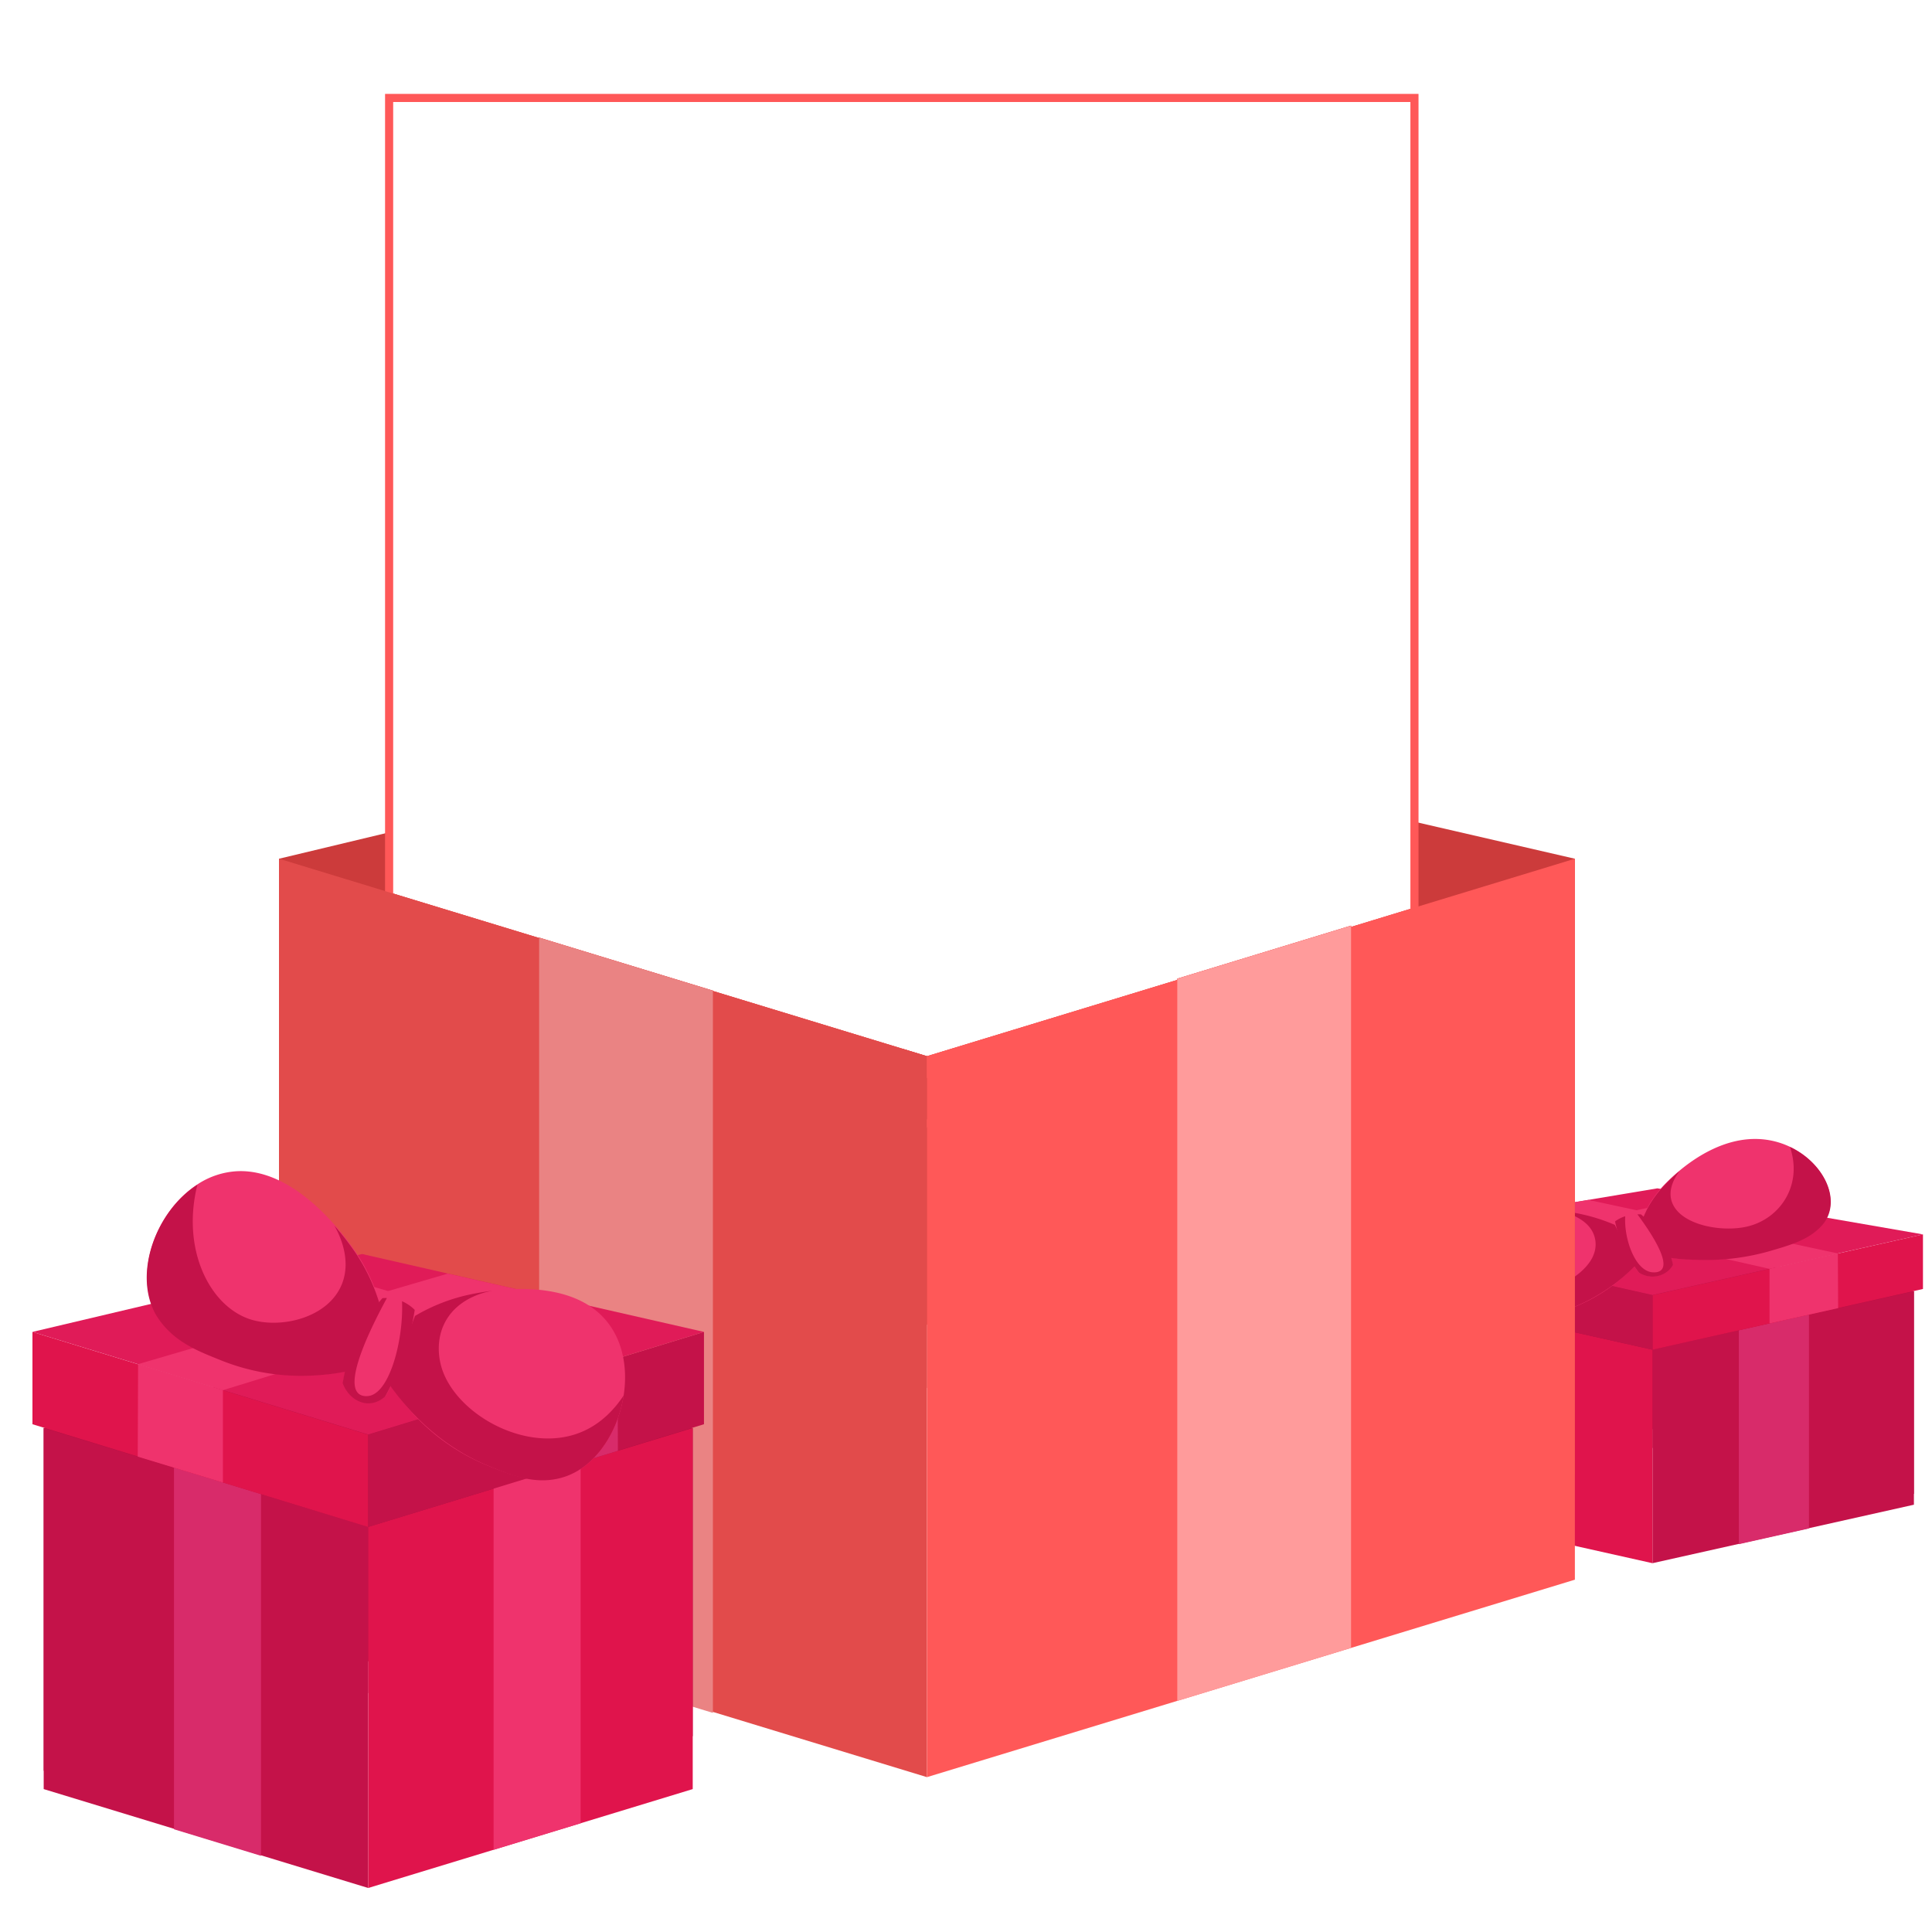<svg fill="none" xmlns="http://www.w3.org/2000/svg" width="300" height="300" viewBox="0 0 2000 2000"><g transform="matrix(1.2 0 0 1.2 -240 -180)"><defs><style>.cls-1{fill:#b20f41}.cls-2{fill:#c41249}.cls-3{fill:#e0144c}.cls-4{fill:#ef336d}.cls-5{fill:#d82b6a}.cls-6{fill:#e01b58}.cls-7{fill:#cc3b3b}.cls-8{fill:#ff5858}</style></defs><path class="cls-1" d="m1634.28 1381.42-234.29 39.67v-157.21l234.29-39.67z"/><path class="cls-1" d="m1625.53 1399.06 225.53 39.67v-174.85l-225.53-39.67z"/><path class="cls-2" d="m1625.53 1498.51 225.53-50.45v-184.18l-225.53 50.45z"/><path class="cls-3" d="m1625.53 1498.51-225.54-50.45v-184.18l225.54 50.45z"/><path class="cls-4" d="m1477.9 1465.49 60.49 13.54v-184.52l-60.49-13.54z"/><path class="cls-5" d="m1760.52 1468.55-60.49 13.54v-184.52l60.49-13.54z"/><path class="cls-3" d="m1625.53 1314.37 233.34-52.42v-47.09l-233.34 52.43z"/><path class="cls-2" d="m1625.53 1314.37-233.35-52.42v-47.09l233.35 52.43z"/><path class="cls-6" d="m1392.18 1214.86 237.59-39.73 229.1 39.73-233.34 52.35z"/><path class="cls-5" d="m1452 1275.51 59.18 13.21v-47.16l-58.93-13.2z"/><path class="cls-4" d="m1785.69 1278.48-59.18 13.21v-47.16l58.94-13.2z"/><path class="cls-4" d="m1508.85 1195.36 61.4-10.23 215.32 46.2-59.06 13.26z"/><path class="cls-4" d="m1728.98 1192.26-61.39-10.22-215.32 46.2 59.06 13.26z"/><path class="cls-4" d="m1613 1215.77 16.91 17.29.46.09.72.14h.06l.81.16 1.27.24 1.85.33 1 .17.53.08 1 .16 1.15.19 1 .15h.11l1.15.17.43.06.6.08.6.08h.17l1 .14 1.87.23c.42.05.85.11 1.28.15l.94.11h.38l.67.07h.32l1 .1 1.43.13.7.07 1.13.1h.3l.73.06.73.06h1.76l2.57.16h2.29c1.17 0 2.35.1 3.56.13h1.2a199.5 199.5 0 0 0 60.55-7.84l1.53-.45c11.73-3.46 26.09-7.89 36.4-15.6a38.4 38.4 0 0 0 8-7.9c15.15-20.56-.36-52.07-29.31-65.69a69.9 69.9 0 0 0-27.32-6.61c-28.62-1-53.58 15.55-67.85 27.46-.54.45-1.07.89-1.58 1.33h-.06l-1.26 1.1c-1.37 1.19-2.6 2.32-3.7 3.34l-.64.6-.9.86-.46.44-.88.85-.24.24-.13.13-.32.31-1 1-.29.3-.18.18c-.42.42-.83.85-1.24 1.27l-.78.82a97 97 0 0 0-7.23 8.64c-.24.31-.46.62-.68.93s-.5.69-.74 1-.45.64-.66 1-.5.74-.75 1.1c-.45.68-.88 1.36-1.3 2s-.82 1.34-1.21 2-.76 1.33-1.12 2c-.18.32-.35.65-.52 1-.18.32-.35.65-.51 1l-.49.95c-.15.32-.31.64-.46 1-.61 1.26-1.16 2.49-1.67 3.7-.12.28-.24.56-.35.84s-.23.59-.35.88l-.33.88c-.12.28-.22.57-.32.85a72.5 72.5 0 0 0-3.33 13.19m-165 31.51c.1.5.22 1 .34 1.5s.29 1.1.44 1.64c0 .18.1.36.16.54s.13.43.19.65c.36 1.14.76 2.28 1.2 3.41.11.28.23.56.34.85s.19.46.29.68.07.17.11.25c.11.25.21.5.33.74s.25.56.38.83l.39.82c.28.55.56 1.1.85 1.64.12.23.24.45.37.67l.1.2c.15.25.29.5.43.75l.48.8.48.79.51.78c.32.5.65 1 1 1.48l.59.84.56.75.57.75.59.75.6.73c.6.73 1.22 1.44 1.88 2.14l.65.69c.43.47.87.92 1.34 1.37s.91.89 1.39 1.32c.23.22.47.43.71.64l.73.64.54.46.34.28.61.49c.21.18.43.35.66.53l.87.66c.52.38 1 .76 1.58 1.13.27.19.53.37.81.55s.44.3.67.44l.68.44.71.44q1.93 1.17 4 2.19l.56.28.51.24.39.18c.18.09.35.17.53.24l.56.26c1 .45 2.11.88 3.2 1.27l.91.32h.1c.31.1.61.21.93.3l.29.1.75.23.34.1.87.25c.44.12.88.24 1.32.34l1 .24c18.78 4.29 38.41-1.58 53.1-6 24.65-7.37 42.19-18.52 54.06-28.48a125 125 0 0 0 12.73-12.28l.77-.86c1.54-1.75 2.82-3.32 3.86-4.63l-4.1-21.07a135 135 0 0 0-16.39-8.58l-.73-.32a156.4 156.4 0 0 0-40.73-11.33c-2.4-.34-7.2-1-13.48-1.57h-.16c-20.47-1.81-56.49-2.35-76.9 13.87-13.04 10.44-16.76 25.37-13.76 39.65"/><path class="cls-4" d="M1593 1203.48a29.7 29.7 0 0 1 8.58-4.37 37.9 37.9 0 0 1 13.86-1.67c7.29 6.18 16.58 15.73 22.68 28.75a67.4 67.4 0 0 1 4.92 14.62c-3.13 6.26-10.44 10.35-18 10.29a21.33 21.33 0 0 1-11.39-3.43 119 119 0 0 1-10.08-15.61 105.2 105.2 0 0 1-10.57-28.58"/><path class="cls-2" d="M1635.39 1234.22c1 .12 1.43.23 2.5.42l1.15.18 1 .15h.1l1.16.17.43.06.6.08.6.09h.17l1 .14 1.87.23 1.28.16.94.1h.38l.67.08h.32l1 .1 1.42.14.71.06 1.13.1h.3l.72.06.74.06h1.76l2.57.16h2.29c1.17 0 2.35.09 3.56.12h1.19a199.2 199.2 0 0 0 60.56-7.84l1.53-.45c12.44-3.65 26-7.57 36.4-15.6a44.5 44.5 0 0 0 8-7.9c15.14-20.56-.36-52.07-29.31-65.68 11.27 33-8.53 62-36.77 68.64-21 5-54.39-.57-63.76-18.18-7.11-13.34 3.2-26.9 5.36-29.62l-1.58 1.33-.06.06c-.43.36-.85.73-1.26 1.09q-2.06 1.8-3.7 3.35l-.65.6-.9.85c-.15.16-.31.3-.45.44l-.88.86-.24.23-.14.13-.31.32-1 1-.29.3-.18.18c-.42.42-.84.85-1.24 1.27-.27.27-.52.55-.78.82a98 98 0 0 0-7.24 8.64l-.68.93-.73 1c-.23.32-.45.63-.66 1s-.5.74-.75 1.1c-.45.69-.88 1.36-1.3 2s-.82 1.34-1.21 2-.76 1.32-1.12 2l-.53 1c-.17.32-.34.64-.5 1s-.33.64-.49 1-.31.63-.46 1a73 73 0 0 0-1.67 3.69v.06c-.12.28-.23.56-.35.83s-.23.59-.35.88-.22.59-.34.88-.21.57-.31.86a49.6 49.6 0 0 1 13.49 14.54 36.6 36.6 0 0 1 5.29 16.73M1448 1247.28c.1.5.22 1 .34 1.5s.29 1.1.44 1.64c0 .18.1.36.16.54s.13.43.19.65c.36 1.14.76 2.28 1.2 3.41.11.28.23.56.34.85s.19.46.29.68.07.17.11.25c.11.25.21.5.33.74s.25.56.38.83l.39.82c.28.55.56 1.1.85 1.64.12.23.24.45.37.67l.1.2c.15.25.29.5.43.75l.48.8.48.79.51.78c.32.5.65 1 1 1.48l.59.84.56.75.57.75.59.75.6.73c.61.72 1.23 1.44 1.88 2.14l.65.69c.44.47.88.92 1.34 1.37s.92.89 1.39 1.32c.23.22.47.43.71.64l.73.64.54.46.34.28.61.49c.21.18.43.35.66.53l.87.66c.52.38 1 .76 1.58 1.13.27.19.53.37.81.55s.44.3.67.44l.68.44.71.44q1.93 1.17 4 2.19l.56.28.51.24.39.18c.18.09.35.17.53.24l.56.26c1 .45 2.11.88 3.2 1.27l.91.32h.1c.31.1.61.21.93.3l.29.1.75.23.34.1.87.25c.44.12.88.24 1.32.34l1 .24c19 4.38 36.51-.86 53.1-6a160.4 160.4 0 0 0 54.06-28.48 149 149 0 0 0 13-11.86c.25-.26.5-.51.74-.77l-.25-.51-16-31.93-1.34-2.67a156.4 156.4 0 0 0-40.73-11.33c-2.4-.34-7.2-1-13.48-1.57 3.63.42 23.55 3 33 15.67a23.49 23.49 0 0 1 3.46 21.44c-7.58 24.47-57.82 46.15-96.23 35.49a64.4 64.4 0 0 1-31.06-19.08"/><path class="cls-2" d="m1601.79 1199.3.24-.08c-.06 1.07-.13 2.65-.09 4.56.36 18.54 9.59 42.7 23.59 43.79.8.07 4.14.33 6.6-1.21 10.32-6.44-9.64-35.35-19.6-48.81 1.24 0 2.3 0 3.11.07 7.3 6.19 16.59 15.73 22.68 28.75a67 67 0 0 1 4.93 14.62c-3.13 6.27-10.44 10.36-18 10.3a21.5 21.5 0 0 1-11.39-3.43 120.6 120.6 0 0 1-10.09-15.61 105.9 105.9 0 0 1-10.52-28.59 29.7 29.7 0 0 1 8.54-4.36"/><path class="cls-7" d="M1558.59 890.8v530.87l-193.08-44.54-149.91-34.58-215.96-49.82-21.7-5.01v-233.18l21.7 6.61 215.96-65.81v-1.08l149.91-45.75v1.15l54.69-16.68v-74.1z"/><path class="cls-7" d="m977.94 1054.54 21.7 6.61v286.15L815 1391.54l-149.91 35.92-224.4 53.77V890.8l94.99-22.75v51.71l129.41 39.43v-.35L815 1004.58v.3z"/><path class="cls-8" d="M1420.2 932.98v146.94H535.68V919.76l129.41 39.43v-.35L815 1004.58v.3l162.94 49.66 21.7 6.61 215.96-65.81v-1.08l149.91-45.75v1.15z"/><path class="cls-8" d="M1423.7 1122.55H532.18V231h891.52Zm-884.52-7h877.52V238H539.18Z"/><path d="M999.64 1061.15v621.93L815 1626.81l-149.91-45.68-224.4-68.39V890.8l94.99 28.96 129.41 39.43L815 1004.88l162.94 49.66z" style="fill:#e24b4b"/><path class="cls-8" d="M1558.59 890.8v621.94l-193.08 58.85-5.9 1.79-144.01 43.89-215.96 65.81v-621.93l215.96-65.81 149.91-45.68 54.69-16.68z"/><path d="M1365.51 948.51v623.08l-5.9 1.79-144.01 43.95V994.26z" style="fill:#ff9b9b"/><path d="M815 1004.58v623.07l-149.91-45.74V958.84z" style="fill:#ea8383"/><path class="cls-1" d="m506.77 1580.68 290.82 67.09v-265.88l-290.82-67.09z"/><path class="cls-1" d="m517.64 1610.52-279.95 67.08v-295.71l279.95-67.09z"/><path class="cls-2" d="m517.64 1778.7-279.95-85.32v-311.49l279.95 85.31z"/><path class="cls-3" d="m517.64 1778.7 279.95-85.32v-311.49l-279.95 85.31z"/><path class="cls-4" d="m700.88 1722.86-75.08 22.91V1433.7l75.08-22.91z"/><path class="cls-5" d="m350.08 1728.03 75.08 22.91v-312.07l-75.08-22.91z"/><path class="cls-3" d="m517.64 1467.28-289.65-88.66v-79.63l289.65 88.66z"/><path class="cls-2" d="m517.64 1467.28 289.65-88.66v-79.63l-289.65 88.66z"/><path class="cls-6" d="m807.29 1298.99-294.92-67.19-284.38 67.19 289.65 88.54z"/><path class="cls-5" d="m733.03 1401.56-73.46 22.34v-79.76l73.16-22.33z"/><path class="cls-4" d="m318.83 1406.59 73.46 22.34v-79.76l-73.16-22.33z"/><path class="cls-4" d="m662.46 1266-76.2-17.3-267.28 78.14 73.31 22.43z"/><path class="cls-4" d="m389.22 1260.77 76.2-17.3 267.28 78.13-73.31 22.44z"/><path class="cls-4" d="m533.14 1300.52-21 29.24a5 5 0 0 1-.56.15l-.89.24h-.08l-1 .27-1.57.4-2.3.56-1.24.28-.66.15-1.2.27-1.43.31-1.26.26h-.12l-1.44.28-.54.11-.74.14-.74.14h-.21l-1.29.23-2.32.4-1.59.26-1.17.18-.47.07-.83.12-.39.06-1.25.17-1.77.23-.88.11-1.4.16h-.37l-.9.1-.91.1-.92.09-.61.06-.66.06c-1 .1-2.11.18-3.18.26l-1 .08-1 .06-.87.06c-1.45.09-2.92.16-4.42.21h-1.48a186.15 186.15 0 0 1-75.16-13.25l-1.91-.77c-14.56-5.85-32.38-13.33-45.18-26.38a59.4 59.4 0 0 1-10-13.37c-18.8-34.77.44-88 36.38-111.08a68.75 68.75 0 0 1 33.92-11.18c35.53-1.71 66.5 26.29 84.22 46.43.67.76 1.33 1.52 2 2.26l.07.08 1.57 1.85c1.69 2 3.23 3.93 4.59 5.66l.8 1 1.12 1.45.57.74 1.08 1.44.3.4c.06.07.11.15.17.23l.4.53 1.21 1.65.36.5.23.31c.52.71 1 1.43 1.53 2.14.33.46.65.93 1 1.39a163 163 0 0 1 9 14.61c.29.52.57 1 .84 1.57s.62 1.17.92 1.76l.82 1.61c.32.62.62 1.25.92 1.87.57 1.15 1.1 2.3 1.62 3.44s1 2.27 1.5 3.39 1 2.24 1.39 3.34c.22.55.44 1.1.65 1.64.22.54.43 1.09.63 1.63l.61 1.62.57 1.61c.76 2.12 1.44 4.2 2.07 6.24v.09c.15.48.29 1 .43 1.42s.29 1 .43 1.49.28 1 .42 1.48.27 1 .4 1.45a160 160 0 0 1 4.17 21.84M738 1353.81c-.13.85-.27 1.7-.43 2.55s-.35 1.84-.54 2.76c-.06.31-.12.61-.19.92s-.16.73-.25 1.09c-.44 1.94-.94 3.87-1.48 5.78-.14.47-.28.95-.43 1.42s-.23.78-.35 1.17c0 .14-.09.28-.14.42-.13.42-.26.83-.41 1.25s-.31.94-.47 1.4c-.16.47-.33.93-.49 1.38-.34.93-.69 1.86-1 2.77-.15.39-.3.77-.46 1.14 0 .11-.09.22-.13.34-.18.42-.36.84-.53 1.26s-.39.9-.6 1.35-.4.9-.6 1.34-.41.89-.62 1.33c-.4.84-.82 1.67-1.24 2.5-.24.47-.49.94-.74 1.41l-.69 1.28-.71 1.27c-.25.42-.49.84-.73 1.26l-.75 1.23c-.74 1.24-1.52 2.45-2.33 3.63l-.8 1.17c-.54.78-1.09 1.55-1.67 2.31s-1.13 1.5-1.72 2.23l-.89 1.09c-.29.36-.6.72-.9 1.08l-.68.78-.42.48-.75.82c-.27.3-.54.6-.82.89l-1.08 1.12c-.64.65-1.3 1.29-2 1.92l-1 .93-.83.74c-.28.26-.56.5-.85.74s-.59.5-.88.74q-2.4 2-4.93 3.71l-.69.47-.63.4c-.16.11-.32.22-.49.32l-.66.41-.69.42q-1.95 1.15-4 2.16c-.37.19-.75.37-1.13.54l-.12.06-1.15.52a2.4 2.4 0 0 1-.37.15c-.3.14-.62.27-.94.4l-.41.17c-.36.15-.72.28-1.09.42-.54.21-1.09.4-1.64.59l-1.24.4c-23.31 7.25-47.66-2.68-65.9-10.11a178.6 178.6 0 0 1-67.15-48.13 192.5 192.5 0 0 1-15.8-20.76l-1-1.46c-1.92-3-3.51-5.62-4.79-7.83q2.54-17.82 5.09-35.64a160 160 0 0 1 20.34-14.51l.91-.55a157 157 0 0 1 50.55-19.15c3-.58 8.94-1.72 16.73-2.66a1 1 0 0 0 .2 0c25.41-3.06 70.12-4 95.46 23.46 16.25 17.51 20.89 42.72 17.14 66.91"/><path class="cls-4" d="M558.07 1279.73a34.7 34.7 0 0 0-10.66-7.38 35.15 35.15 0 0 0-17.2-2.83 147.8 147.8 0 0 0-28.15 48.62 145 145 0 0 0-6.12 24.72c3.89 10.6 13 17.52 22.41 17.42 7.15-.08 12.28-4.15 14.14-5.8a220 220 0 0 0 12.52-26.4 223 223 0 0 0 13.06-48.35"/><path class="cls-2" d="M505.39 1331.72c-1.23.21-1.77.4-3.1.71l-1.43.31-1.26.26h-.12l-1.44.28-.53.11-.74.14-.74.14h-.22l-1.29.23-2.32.4-1.59.26-1.17.18-.47.07-.83.12-.39.06-1.25.17-1.77.23-.88.11-1.4.16h-.37l-.9.1-.91.1-.92.09-.61.06-.66.06c-1 .1-2.1.18-3.18.26l-1 .08-1 .06-.88.06c-1.45.08-2.92.16-4.42.21l-1.48.05a186.15 186.15 0 0 1-75.12-13.14l-1.91-.77c-15.44-6.17-32.25-12.81-45.18-26.38a68.4 68.4 0 0 1-10-13.37c-18.8-34.77.45-88.05 36.38-111.08-14 55.73 10.59 104.8 45.65 116.09 26 8.39 67.52-1 79.14-30.74 8.83-22.57-4-45.51-6.65-50.1.67.76 1.32 1.52 2 2.26l.07.08 1.57 1.85c1.69 2 3.23 3.93 4.59 5.66l.8 1 1.12 1.45.57.74 1.08 1.44.3.4c.06.07.11.15.17.23l.4.52 1.21 1.66.36.49c.08.11.15.22.23.31.52.72 1 1.44 1.53 2.15.33.46.65.93 1 1.39a163 163 0 0 1 9 14.61c.29.52.57 1 .84 1.57s.62 1.17.92 1.76.55 1.07.82 1.61a172 172 0 0 1 2.54 5.31c.52 1.14 1 2.27 1.5 3.39s.95 2.24 1.39 3.34c.22.55.44 1.1.65 1.64.22.54.43 1.09.64 1.63s.4 1.09.6 1.62l.57 1.61c.76 2.12 1.44 4.2 2.07 6.24v.1c.15.47.29.94.43 1.41s.29 1 .44 1.49.28 1 .41 1.48.27 1 .4 1.45a79.2 79.2 0 0 0-23.21 52.5ZM738 1353.81c-.13.85-.27 1.7-.43 2.55s-.35 1.84-.54 2.76c-.06.31-.12.61-.19.92s-.16.73-.25 1.09c-.44 1.94-.94 3.87-1.48 5.78-.14.47-.28.95-.43 1.42s-.23.78-.35 1.17c0 .14-.09.28-.14.42-.13.42-.26.83-.41 1.25s-.31.94-.47 1.4c-.16.47-.33.93-.49 1.38-.34.93-.69 1.86-1 2.77-.15.39-.3.77-.46 1.14 0 .11-.09.22-.13.34-.18.42-.36.84-.53 1.26s-.39.9-.6 1.35-.4.9-.6 1.34-.41.89-.62 1.33c-.4.84-.82 1.67-1.24 2.5-.24.47-.49.94-.74 1.41l-.69 1.28-.71 1.27c-.25.42-.49.84-.73 1.26l-.75 1.23c-.75 1.23-1.52 2.44-2.33 3.63l-.8 1.17c-.55.78-1.11 1.55-1.67 2.31s-1.14 1.5-1.72 2.23l-.89 1.09c-.29.36-.6.72-.9 1.08l-.68.78-.42.48-.75.82c-.27.3-.54.6-.82.89l-1.08 1.12c-.64.65-1.3 1.29-2 1.92l-1 .93-.83.74c-.28.26-.56.5-.85.74s-.59.5-.88.74q-2.4 2-4.93 3.71l-.69.47-.63.4c-.16.11-.32.22-.49.32l-.66.41-.69.42q-1.95 1.15-4 2.16c-.37.19-.75.37-1.13.54l-.12.06-1.15.52a2.4 2.4 0 0 1-.37.15c-.3.14-.62.27-.94.4l-.41.17c-.36.15-.72.28-1.09.42-.54.21-1.09.4-1.64.59l-1.24.4c-23.54 7.4-45.31-1.46-65.9-10.11-29.36-12.33-51.32-30.76-67.11-48.16a222 222 0 0 1-16.21-20.04l-.92-1.29.32-.87q9.93-27 19.88-54 .83-2.26 1.67-4.53a157 157 0 0 1 50.55-19.15c3-.58 8.94-1.72 16.73-2.66-4.51.71-29.23 5.15-40.93 26.51-8.87 16.19-5.11 32.7-4.3 36.25 9.41 41.39 71.77 78.06 119.45 60 18.89-7.12 31.16-21.19 38.55-32.38"/><path class="cls-2" d="m547.1 1272.66-.29-.12c.07 1.8.15 4.47.1 7.7-.44 31.36-11.89 72.22-29.27 74.07-1 .11-5.15.55-8.2-2-12.81-10.9 12-59.8 24.33-82.55a34 34 0 0 0-3.87.12 147.7 147.7 0 0 0-28.15 48.62 145 145 0 0 0-6.12 24.72c3.89 10.6 13 17.52 22.41 17.42 7.15-.08 12.28-4.15 14.14-5.8a221.9 221.9 0 0 0 25.58-74.84 34.7 34.7 0 0 0-10.66-7.34"/></g></svg>